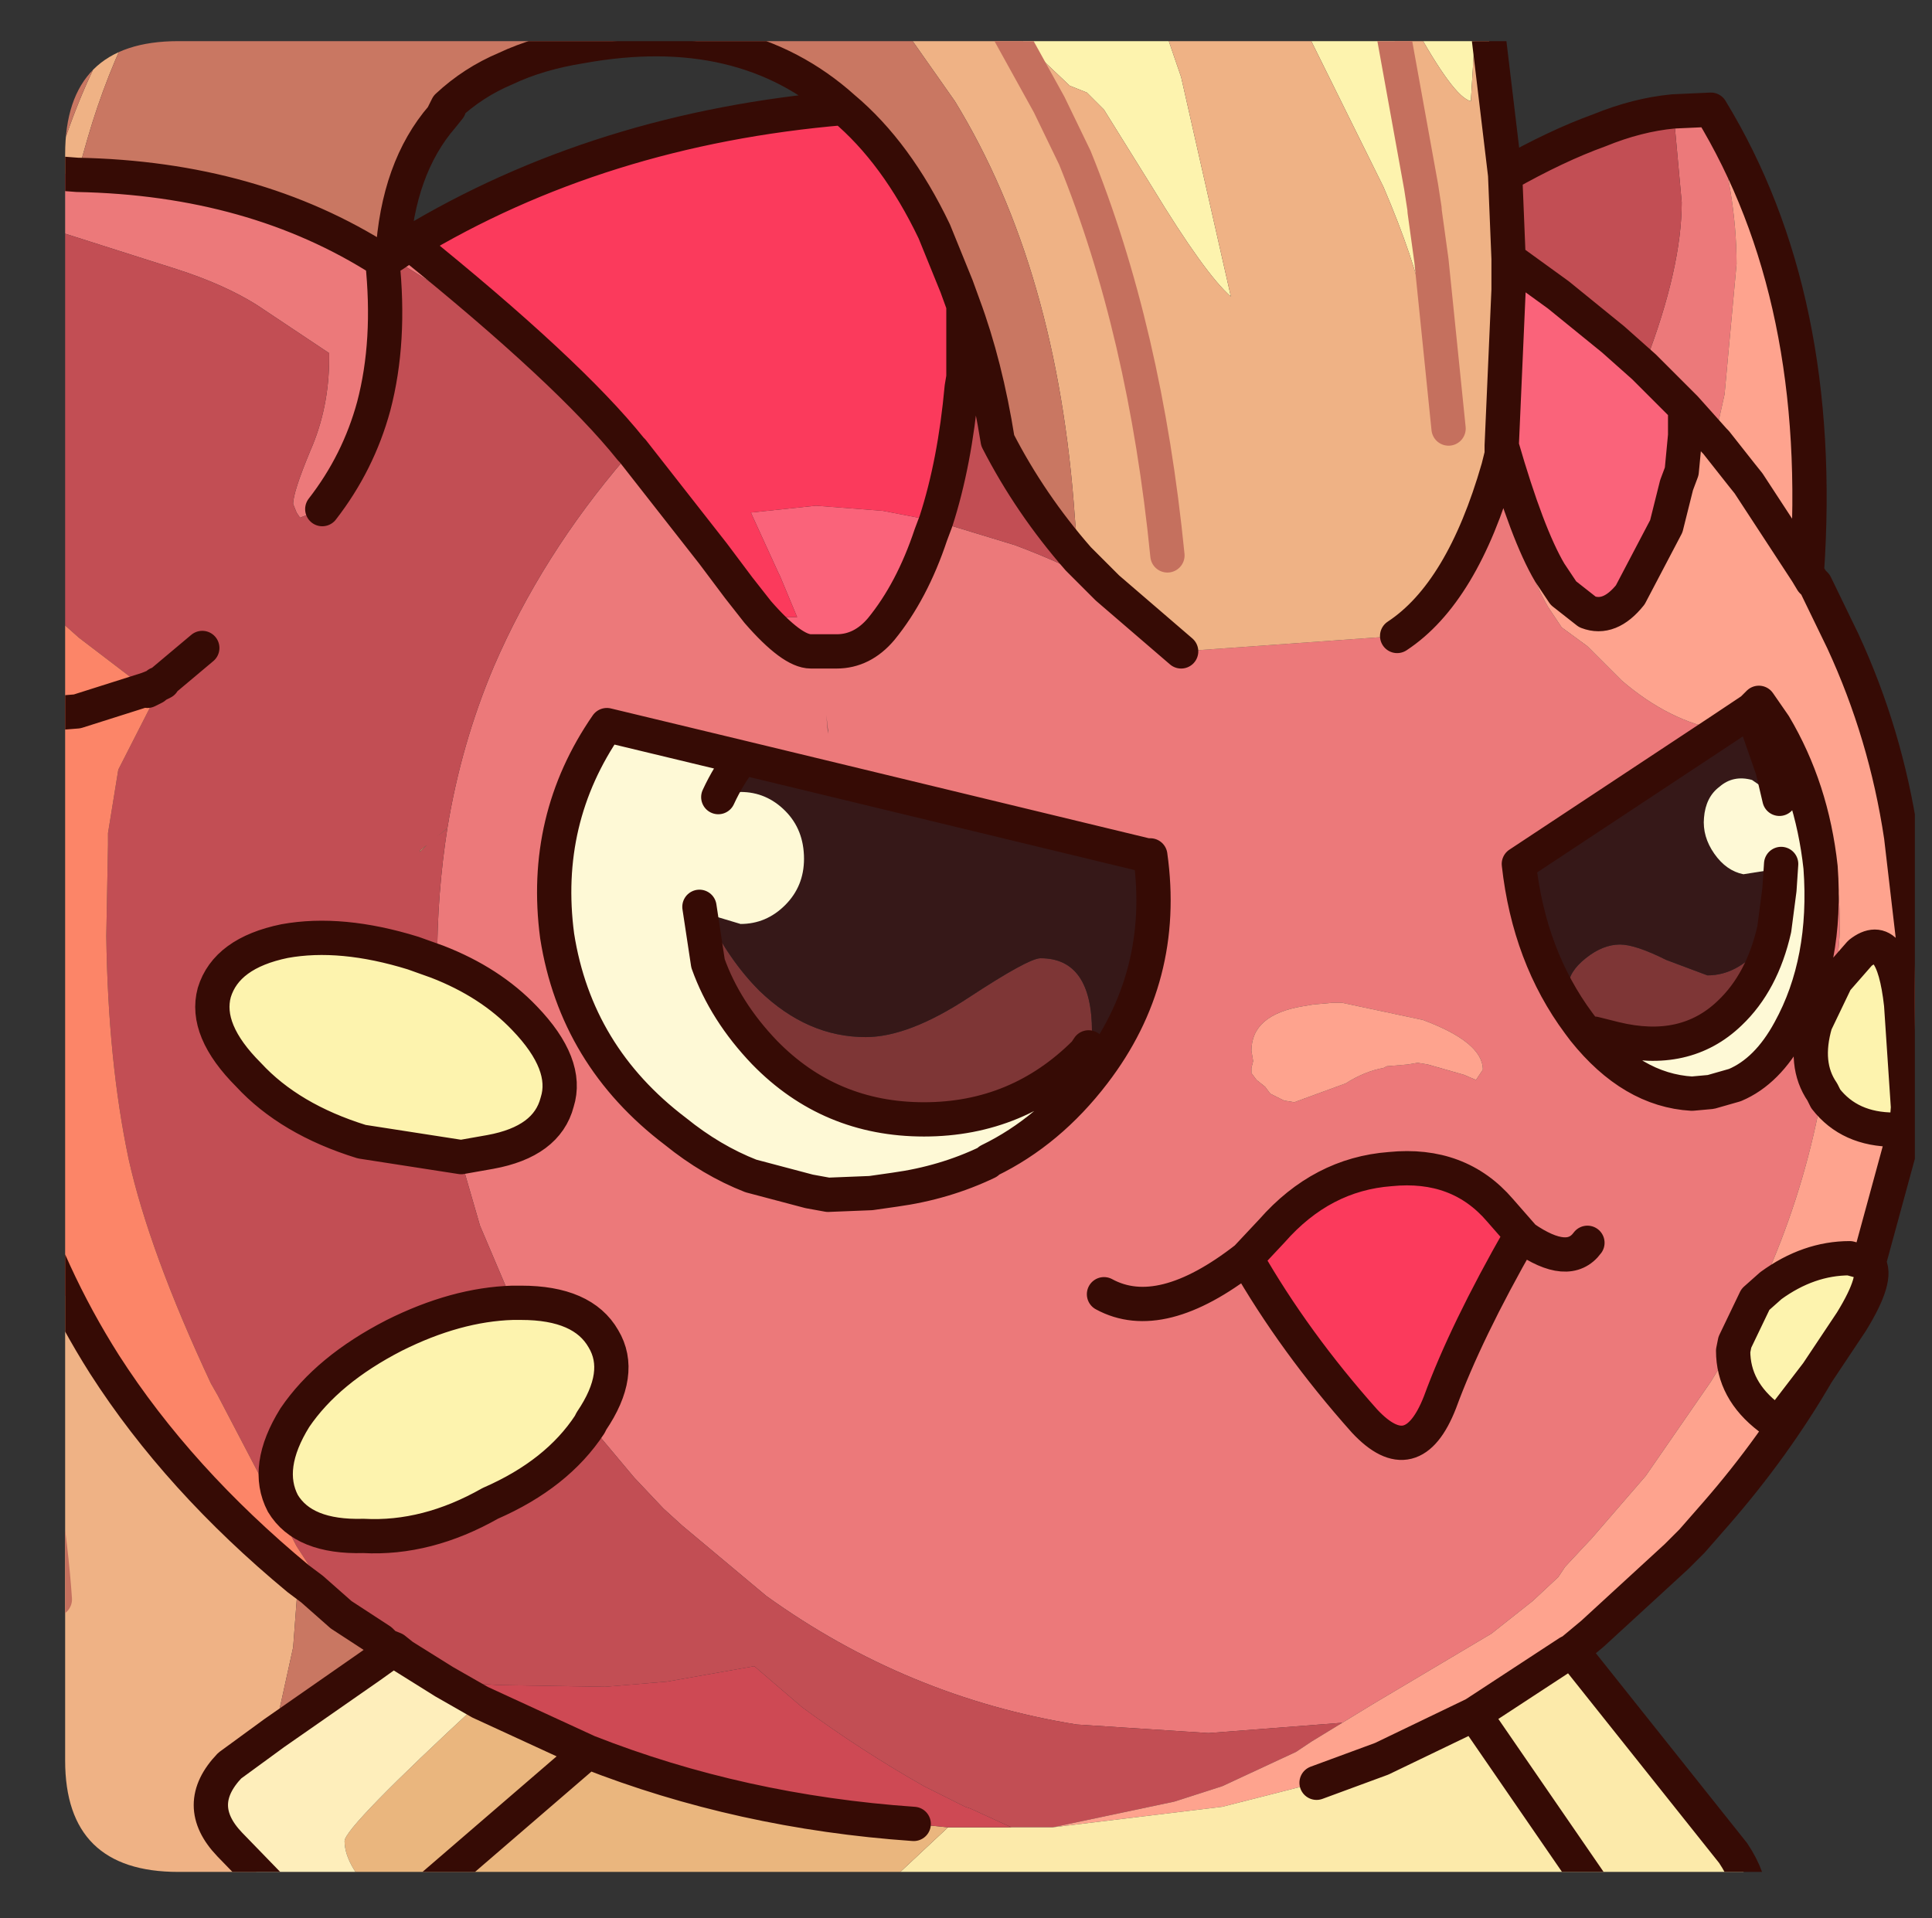 <?xml version="1.0" encoding="UTF-8" standalone="no"?>
<svg xmlns:ffdec="https://www.free-decompiler.com/flash" xmlns:xlink="http://www.w3.org/1999/xlink" ffdec:objectType="frame" height="55.95px" width="56.35px" xmlns="http://www.w3.org/2000/svg">
  <rect width="100%" height="100%" fill="#333333" stroke="none"/>
  <g transform="matrix(1.0, 0.0, 0.0, 1.0, 1.9, 1.2)">
    <clipPath id="clipPath0" transform="matrix(1.0, 0.0, 0.0, 1.0, 0.0, 0.0)">
      <path d="M50.5 0.0 Q53.95 0.0 53.95 3.3 L53.95 50.15 Q53.95 53.4 50.5 53.4 L3.3 53.4 Q0.0 53.4 0.0 50.15 L0.0 3.3 Q0.0 0.0 3.3 0.0 L50.5 0.0" fill="#000000" fill-rule="evenodd" stroke="none"/>
    </clipPath>
    <g clip-path="url(#clipPath0)">
      <use ffdec:characterId="2" height="55.95" transform="matrix(1.0, 0.0, 0.0, 1.0, -1.9, -1.2)" width="56.35" xlink:href="#shape1"/>
    </g>
    <use ffdec:characterId="3" height="53.4" transform="matrix(1.0, 0.0, 0.0, 1.0, 0.0, 0.0)" width="53.95" xlink:href="#shape2"/>
  </g>
  <defs>
    <g id="shape1" transform="matrix(1.0, 0.0, 0.0, 1.0, 1.9, 1.2)">
      <path d="M27.3 -0.7 L31.95 -0.7 32.55 1.05 34.0 7.45 Q33.25 6.8 31.7 4.25 L30.3 2.0 29.8 1.5 29.3 1.3 27.4 -0.5 27.3 -0.7 M36.0 -0.7 L38.65 -0.7 38.7 -0.45 39.55 4.25 39.55 4.85 39.65 5.9 39.7 6.6 Q39.85 7.75 39.65 7.8 39.35 6.35 38.45 4.25 L36.0 -0.7 M39.25 -0.7 L41.15 -0.7 41.0 1.75 Q40.5 1.65 39.3 -0.55 L39.3 -0.6 39.25 -0.7 M53.75 31.1 L53.7 31.75 53.65 31.8 53.35 31.75 Q52.05 31.75 51.35 30.85 L51.25 30.65 Q50.7 29.85 51.05 28.65 L51.65 27.4 52.35 26.6 Q53.3 25.85 53.55 28.1 L53.75 31.1 M52.6 35.65 Q52.9 36.05 52.1 37.35 L51.1 38.85 49.95 40.35 49.7 40.15 Q48.65 39.35 48.65 38.2 L48.7 37.95 49.3 36.7 49.75 36.3 Q50.85 35.5 52.05 35.5 L52.6 35.65 M-1.4 53.4 L-1.4 38.35 Q-0.5 42.55 -0.3 45.45 L-0.3 47.2 Q-0.35 48.55 -0.75 50.7 L-1.4 53.4 M10.85 26.85 Q12.4 27.45 13.4 28.5 14.7 29.85 14.35 30.95 14.05 32.1 12.4 32.4 L11.55 32.55 8.65 32.1 Q6.55 31.45 5.35 30.15 4.05 28.85 4.35 27.75 4.7 26.6 6.4 26.25 8.05 25.95 10.15 26.6 L10.85 26.85 M13.05 36.8 L13.3 36.8 Q15.1 36.8 15.7 37.85 16.3 38.85 15.35 40.25 L15.3 40.35 Q14.35 41.8 12.4 42.65 10.55 43.7 8.7 43.6 6.95 43.65 6.35 42.65 5.8 41.6 6.7 40.15 7.65 38.75 9.6 37.75 11.4 36.85 13.05 36.8" fill="#fef4af" fill-rule="evenodd" stroke="none"/>
      <path d="M-0.3 3.85 L0.35 3.9 Q5.5 4.0 9.25 6.4 9.5 8.75 9.0 10.65 8.55 12.3 7.5 13.65 L6.85 13.9 6.75 13.75 6.65 13.5 Q6.65 13.15 7.15 11.95 7.7 10.7 7.7 9.25 L7.7 9.1 5.6 7.7 Q4.65 7.1 3.25 6.65 L-0.05 5.6 -0.6 5.45 -0.75 5.4 -1.4 5.2 -1.4 3.9 -0.3 3.85 M46.9 2.05 L48.0 2.0 Q48.75 4.4 48.75 6.5 L48.4 10.3 48.1 11.65 47.25 10.7 47.2 10.65 46.05 9.5 46.1 9.35 Q47.15 6.6 47.15 4.7 L46.95 2.5 46.9 2.05 M30.4 15.95 L32.55 17.8 38.85 17.35 Q40.75 16.1 41.8 12.45 42.55 15.3 43.25 16.5 L43.65 17.1 44.4 17.65 45.4 18.65 Q46.8 19.85 48.3 20.1 L42.4 24.0 Q42.7 26.7 44.15 28.65 L44.3 28.85 Q45.7 30.6 47.45 30.7 L48.0 30.65 48.7 30.45 Q49.65 30.05 50.3 28.85 51.4 26.85 51.2 24.1 50.95 21.8 49.85 19.95 L50.0 19.9 50.05 19.85 50.3 20.1 51.2 21.75 Q51.85 24.65 51.75 26.15 L51.65 27.4 51.05 28.65 Q50.7 29.85 51.25 30.65 50.8 33.2 49.8 35.6 L49.3 36.7 48.7 37.95 48.0 39.1 46.1 41.85 44.5 43.7 44.45 43.75 43.75 44.5 43.55 44.8 42.8 45.5 41.6 46.45 38.15 48.5 37.25 49.05 33.35 49.35 29.5 49.1 Q24.55 48.3 20.45 45.35 L18.0 43.3 17.45 42.8 16.6 41.9 15.3 40.35 15.35 40.25 Q16.3 38.85 15.7 37.85 15.1 36.8 13.3 36.8 L13.05 36.8 12.95 36.55 12.1 34.55 11.55 32.65 11.55 32.55 12.4 32.4 Q14.05 32.1 14.35 30.95 14.7 29.85 13.4 28.5 12.4 27.45 10.85 26.85 10.85 24.85 11.15 22.95 11.55 20.5 12.5 18.25 13.9 15.0 16.35 12.15 14.05 9.0 9.55 6.35 L9.45 6.3 9.55 6.25 10.0 5.95 Q14.25 9.4 15.9 11.45 L16.4 12.1 18.05 14.2 18.75 15.15 Q19.6 16.3 20.2 16.65 21.2 17.8 21.75 17.8 L22.5 17.8 Q23.25 17.8 23.8 17.15 24.7 16.05 25.25 14.4 L25.4 14.0 27.7 14.7 Q29.3 15.3 30.4 15.95 M40.8 30.15 L41.15 30.3 41.35 30.0 Q41.35 29.2 39.6 28.55 L37.25 28.05 36.95 28.05 36.4 28.1 36.1 28.15 Q34.6 28.4 34.6 29.45 L34.65 29.75 34.6 29.95 34.6 30.1 34.75 30.3 35.0 30.5 35.15 30.7 35.55 30.9 35.85 30.95 37.35 30.4 Q37.9 30.05 38.45 29.95 L38.55 29.9 39.15 29.85 39.45 29.8 39.75 29.85 40.8 30.15 M44.4 35.05 Q43.85 35.8 42.55 34.9 43.85 35.8 44.4 35.05 M42.55 34.9 L41.85 34.1 Q40.65 32.7 38.65 32.9 36.65 33.05 35.2 34.7 L34.45 35.5 Q35.85 37.95 37.9 40.25 39.3 41.75 40.1 39.7 40.85 37.65 42.45 34.85 L42.5 34.9 42.55 34.9 M19.75 20.9 L15.8 19.95 Q13.9 22.7 14.35 26.1 14.9 29.6 17.8 31.8 18.85 32.65 20.0 33.1 L21.7 33.55 22.25 33.65 23.5 33.6 24.2 33.5 Q25.65 33.3 26.9 32.7 L27.2 33.1 26.95 32.65 Q28.7 31.8 30.0 30.1 32.15 27.3 31.65 23.75 L31.55 23.75 19.75 20.9 M22.25 20.2 L22.25 20.1 22.2 19.65 22.25 20.2 M34.45 35.5 Q31.95 37.45 30.3 36.55 31.95 37.45 34.45 35.5" fill="#ed797a" fill-rule="evenodd" stroke="none"/>
      <path d="M42.0 3.9 Q43.5 3.05 44.75 2.6 45.85 2.15 46.9 2.05 L46.95 2.5 47.15 4.7 Q47.15 6.6 46.1 9.35 L46.05 9.5 45.15 8.7 43.55 7.4 42.1 6.35 42.0 3.9 M-1.4 15.6 L-1.4 5.2 -0.75 5.4 -0.6 5.45 -0.05 5.6 3.25 6.65 Q4.65 7.1 5.6 7.7 L7.7 9.1 7.7 9.25 Q7.7 10.7 7.15 11.95 6.65 13.15 6.65 13.5 L6.75 13.75 6.85 13.9 7.5 13.65 Q8.55 12.3 9.0 10.65 9.5 8.75 9.25 6.4 L9.45 6.3 9.55 6.35 Q14.05 9.0 16.35 12.15 13.9 15.0 12.5 18.25 11.55 20.5 11.15 22.95 10.85 24.85 10.85 26.85 L10.15 26.6 Q8.05 25.95 6.4 26.25 4.7 26.6 4.35 27.75 4.05 28.85 5.35 30.15 6.55 31.45 8.65 32.1 L11.55 32.55 11.55 32.65 12.1 34.55 12.95 36.55 13.05 36.8 Q11.4 36.85 9.6 37.75 7.65 38.75 6.7 40.15 5.8 41.6 6.35 42.65 6.95 43.65 8.7 43.6 10.55 43.7 12.4 42.65 14.35 41.8 15.3 40.35 L16.6 41.9 17.45 42.8 18.0 43.3 20.45 45.35 Q24.55 48.3 29.5 49.1 L33.35 49.35 37.25 49.05 36.35 49.6 35.9 49.9 33.75 50.9 32.35 51.35 28.8 52.1 28.05 52.1 27.6 52.1 26.4 51.55 26.25 51.5 25.05 50.9 Q23.2 49.85 21.5 48.6 L20.1 47.4 17.55 47.85 15.75 48.0 12.65 47.95 11.05 47.85 9.85 47.1 9.6 46.9 9.35 46.8 9.2 46.65 8.05 45.9 6.75 43.9 4.45 39.5 4.25 39.15 Q2.45 35.3 1.85 32.6 1.25 29.75 1.2 26.1 L1.25 23.45 1.25 23.1 1.55 21.25 2.85 18.7 2.75 18.75 2.65 18.8 2.4 18.9 2.3 18.85 0.4 17.4 -0.05 17.0 -1.4 15.6 M29.55 15.1 L30.4 15.95 Q29.3 15.3 27.7 14.7 L25.4 14.0 Q25.95 12.3 26.15 10.1 L26.2 9.8 26.2 8.55 26.2 7.7 Q26.85 9.45 27.2 11.65 28.15 13.5 29.55 15.1 M4.0 17.7 L2.75 18.75 2.7 18.75 2.65 18.8 2.7 18.75 2.75 18.75 4.0 17.7 M11.15 22.95 L10.85 23.2 11.1 23.0 11.15 22.95 M10.35 23.6 L10.35 23.65 10.55 23.45 10.35 23.6" fill="#c34e54" fill-rule="evenodd" stroke="none"/>
      <path d="M48.0 2.0 Q51.35 7.5 50.8 15.5 L50.95 15.75 51.05 15.85 51.85 17.5 Q53.1 20.2 53.55 23.2 L53.9 26.2 53.9 26.25 Q54.05 28.75 53.75 31.1 L53.55 28.1 Q53.3 25.85 52.35 26.6 L51.65 27.4 51.75 26.15 Q51.85 24.65 51.2 21.75 L50.3 20.1 50.05 19.85 50.0 19.9 49.85 19.95 49.4 19.3 49.2 19.5 48.3 20.1 Q46.8 19.85 45.4 18.65 L44.4 17.65 43.65 17.1 43.25 16.5 Q42.55 15.3 41.8 12.45 L41.9 12.05 41.9 11.8 Q42.65 14.4 43.3 15.5 L43.7 16.1 44.4 16.65 Q45.05 16.9 45.65 16.15 L46.7 14.15 46.85 13.55 47.0 12.95 47.15 12.55 47.25 11.5 47.25 11.3 47.25 11.25 47.2 10.65 47.25 10.7 48.1 11.65 48.4 10.3 48.75 6.5 Q48.75 4.4 48.0 2.0 M53.65 31.8 L52.6 35.65 52.05 35.5 Q50.85 35.5 49.75 36.3 L49.3 36.7 49.8 35.6 Q50.8 33.2 51.25 30.65 L51.35 30.85 Q52.05 31.75 53.35 31.75 L53.65 31.8 M51.1 38.85 Q49.85 41.0 48.15 42.95 L47.45 43.75 47.15 44.05 47.0 44.2 44.55 46.45 43.95 46.95 43.85 47.0 41.1 48.8 38.4 50.1 36.5 50.8 33.75 51.5 28.8 52.1 32.35 51.35 33.75 50.9 35.9 49.9 36.35 49.6 37.25 49.05 38.15 48.5 41.6 46.45 42.8 45.5 43.55 44.8 43.75 44.5 44.45 43.75 44.5 43.7 46.1 41.85 48.0 39.1 48.7 37.95 48.65 38.2 Q48.65 39.35 49.7 40.15 L49.95 40.35 51.1 38.85 M47.25 10.7 L47.25 11.25 47.25 10.7 M50.8 15.5 L49.1 12.9 48.9 12.65 48.15 11.7 48.1 11.65 48.15 11.7 48.9 12.65 49.1 12.9 50.8 15.5 M40.8 30.15 L39.75 29.85 39.45 29.8 39.15 29.85 38.55 29.9 38.45 29.95 Q37.9 30.05 37.35 30.4 L35.85 30.95 35.55 30.9 35.15 30.7 35.0 30.5 34.75 30.3 34.6 30.1 34.6 29.95 34.65 29.75 34.6 29.45 Q34.6 28.4 36.1 28.15 L36.4 28.1 36.95 28.05 37.25 28.05 39.6 28.55 Q41.35 29.2 41.35 30.0 L41.15 30.3 40.8 30.15" fill="#ffa48f" fill-rule="evenodd" stroke="none"/>
      <path d="M41.9 11.8 L42.1 7.25 42.1 6.35 43.55 7.4 45.15 8.7 46.05 9.5 47.2 10.65 47.25 11.25 47.25 11.3 47.25 11.5 47.15 12.55 47.0 12.95 46.85 13.55 46.7 14.15 45.65 16.15 Q45.05 16.9 44.4 16.65 L43.7 16.1 43.3 15.5 Q42.65 14.4 41.9 11.8 M20.2 16.65 L20.65 16.8 21.35 16.8 20.85 15.6 20.8 15.5 20.0 13.75 21.9 13.55 23.85 13.7 25.4 14.0 25.25 14.4 Q24.7 16.05 23.8 17.15 23.25 17.8 22.5 17.8 L21.75 17.8 Q21.2 17.8 20.2 16.65" fill="#fb637a" fill-rule="evenodd" stroke="none"/>
      <path d="M1.65 -0.7 L2.05 -0.7 Q1.2 0.95 0.65 2.85 L0.35 3.9 -0.3 3.85 -0.05 3.0 Q0.65 0.9 1.65 -0.7 M24.2 -0.7 L27.3 -0.7 27.4 -0.5 29.3 1.3 29.8 1.5 30.3 2.0 31.7 4.25 Q33.25 6.8 34.0 7.45 L32.55 1.05 31.95 -0.7 36.0 -0.7 38.45 4.25 Q39.35 6.35 39.65 7.8 39.85 7.75 39.7 6.6 L39.65 5.9 39.55 4.85 39.55 4.25 38.7 -0.45 38.65 -0.7 39.25 -0.7 39.3 -0.6 39.3 -0.55 Q40.5 1.65 41.0 1.75 L41.15 -0.7 41.45 -0.7 42.0 3.9 42.1 6.35 42.1 7.25 41.9 11.8 41.9 12.05 41.8 12.45 Q40.75 16.1 38.85 17.35 L32.55 17.8 30.4 15.95 29.55 15.1 29.45 13.9 Q28.95 6.65 25.95 1.75 L24.65 -0.1 24.2 -0.7 M6.4 54.25 L-1.4 54.25 -1.4 53.4 -0.75 50.7 Q-0.35 48.55 -0.3 47.2 L-0.3 45.45 Q-0.5 42.55 -1.4 38.35 L-1.4 33.05 Q-0.5 36.0 1.15 38.6 3.3 41.95 6.8 44.85 L6.65 46.85 6.1 49.35 4.8 50.3 Q3.7 51.45 4.8 52.6 L6.4 54.25 M40.35 11.3 L39.85 6.4 39.65 4.95 39.65 4.9 39.55 4.25 39.65 4.9 39.65 4.95 39.85 6.4 40.35 11.3 M32.15 15.0 Q31.5 8.45 29.45 3.4 L28.7 1.85 27.4 -0.5 28.7 1.85 29.45 3.4 Q31.5 8.45 32.15 15.0 M9.2 46.65 L9.35 46.8 9.6 46.9 8.9 47.4 9.2 46.65" fill="#f0b386" fill-rule="evenodd" stroke="none"/>
      <path d="M49.85 25.9 Q49.5 27.45 48.55 28.35 47.25 29.6 45.2 29.1 L44.6 28.95 44.2 28.45 Q43.85 27.9 43.85 27.55 43.85 27.15 44.35 26.75 44.85 26.35 45.35 26.35 45.8 26.35 46.7 26.8 L47.9 27.25 Q48.85 27.25 49.6 26.25 L49.85 25.9 M29.85 29.35 L29.75 29.5 Q27.8 31.45 25.05 31.45 22.3 31.45 20.4 29.5 19.25 28.3 18.75 26.9 L18.5 25.25 18.7 25.45 Q19.35 26.8 20.25 27.7 21.65 29.05 23.35 29.05 24.6 29.05 26.35 27.9 28.1 26.75 28.45 26.75 29.95 26.75 29.95 28.9 L29.85 29.35" fill="#7e3636" fill-rule="evenodd" stroke="none"/>
      <path d="M48.3 20.1 L49.2 19.5 49.4 20.1 49.8 21.25 50.0 22.1 49.2 21.55 Q48.65 21.4 48.25 21.75 47.85 22.05 47.8 22.65 47.75 23.2 48.1 23.7 48.45 24.2 48.95 24.3 L49.9 24.15 50.05 24.0 50.0 24.75 49.85 25.9 49.6 26.25 Q48.85 27.25 47.9 27.25 L46.7 26.8 Q45.8 26.35 45.35 26.35 44.85 26.35 44.35 26.75 43.85 27.15 43.85 27.55 43.85 27.9 44.2 28.45 L44.6 28.95 44.3 28.85 44.15 28.65 Q42.7 26.7 42.4 24.0 L48.3 20.1 M18.7 25.45 L19.7 25.75 Q20.45 25.75 21.0 25.2 21.55 24.65 21.55 23.85 21.55 23.0 21.0 22.45 20.45 21.9 19.7 21.9 L19.05 22.05 Q19.35 21.4 19.75 20.9 L31.55 23.75 31.65 24.85 Q31.65 27.45 29.85 29.35 L29.95 28.9 Q29.95 26.75 28.45 26.75 28.1 26.75 26.35 27.9 24.6 29.05 23.35 29.05 21.65 29.05 20.25 27.7 19.35 26.8 18.7 25.45" fill="#361818" fill-rule="evenodd" stroke="none"/>
      <path d="M49.2 19.5 L49.4 19.3 49.85 19.95 Q50.95 21.8 51.2 24.1 51.4 26.85 50.3 28.85 49.65 30.05 48.7 30.45 L48.0 30.65 47.45 30.7 Q45.7 30.6 44.3 28.85 L44.6 28.95 45.2 29.1 Q47.25 29.6 48.55 28.35 49.5 27.45 49.85 25.9 L50.0 24.75 50.05 24.0 49.9 24.15 48.95 24.3 Q48.45 24.2 48.1 23.7 47.75 23.2 47.8 22.65 47.85 22.05 48.25 21.75 48.65 21.4 49.2 21.55 L50.0 22.1 49.8 21.25 49.4 20.1 49.2 19.5 M19.05 22.05 L19.7 21.9 Q20.45 21.9 21.0 22.45 21.55 23.0 21.55 23.85 21.55 24.65 21.0 25.2 20.45 25.75 19.7 25.75 L18.7 25.45 18.5 25.25 18.75 26.9 Q19.25 28.3 20.4 29.5 22.3 31.45 25.05 31.45 27.8 31.45 29.75 29.5 L29.85 29.35 Q31.65 27.45 31.65 24.85 L31.55 23.75 31.65 23.75 Q32.15 27.3 30.0 30.1 28.7 31.8 26.95 32.65 L26.9 32.7 Q25.65 33.3 24.2 33.5 L23.5 33.6 22.25 33.65 21.7 33.55 20.0 33.1 Q18.85 32.65 17.8 31.8 14.9 29.6 14.35 26.1 13.9 22.7 15.8 19.95 L19.75 20.9 Q19.35 21.4 19.05 22.05" fill="#fffad7" fill-rule="evenodd" stroke="none"/>
      <path d="M42.55 34.9 L42.5 34.9 42.45 34.85 Q40.85 37.65 40.1 39.7 39.3 41.75 37.9 40.25 35.85 37.95 34.45 35.5 L35.2 34.7 Q36.65 33.05 38.65 32.9 40.65 32.7 41.85 34.1 L42.55 34.9 M26.2 7.7 L26.2 8.55 26.2 9.8 26.15 10.1 Q25.95 12.3 25.4 14.0 L23.85 13.7 21.9 13.55 20.0 13.75 20.8 15.5 20.85 15.6 21.35 16.8 20.65 16.8 20.2 16.65 Q19.6 16.3 18.75 15.15 L18.05 14.2 16.4 12.1 15.9 11.45 Q14.25 9.4 10.0 5.95 L10.05 5.9 Q15.6 2.55 22.7 1.95 24.25 3.25 25.35 5.55 L26.0 7.15 26.2 7.7 M20.2 16.65 L19.65 15.95 18.9 14.95 16.55 11.95 16.5 11.9 Q14.7 9.65 10.05 5.9 14.7 9.65 16.5 11.9 L16.55 11.95 18.9 14.95 19.65 15.95 20.2 16.65" fill="#fc3a5c" fill-rule="evenodd" stroke="none"/>
      <path d="M43.95 46.95 L48.65 52.85 Q49.15 53.6 49.15 54.25 L44.85 54.25 23.45 54.25 25.75 52.1 26.45 52.1 27.6 52.1 28.05 52.1 28.8 52.1 33.75 51.5 36.5 50.8 38.4 50.1 41.1 48.8 43.85 47.0 43.95 46.95 M41.1 48.8 L44.85 54.25 41.1 48.8" fill="#fdebab" fill-rule="evenodd" stroke="none"/>
      <path d="M23.45 54.25 L10.3 54.25 9.2 54.25 Q8.15 53.25 8.15 52.5 8.15 52.1 12.1 48.45 L15.25 49.9 Q19.7 51.65 24.75 52.0 L25.75 52.1 23.45 54.25 M15.25 49.9 L10.55 53.95 10.3 54.25 10.55 53.95 15.25 49.9" fill="#ebb77e" fill-rule="evenodd" stroke="none"/>
      <path d="M9.2 54.25 L6.4 54.25 4.8 52.6 Q3.7 51.45 4.8 50.3 L6.1 49.35 8.9 47.4 9.6 46.9 9.85 47.1 11.05 47.85 12.1 48.45 Q8.15 52.1 8.15 52.5 8.15 53.25 9.2 54.25" fill="#ffefbc" fill-rule="evenodd" stroke="none"/>
      <path d="M1.65 -0.7 Q0.65 0.9 -0.05 3.0 L-0.3 3.85 -1.4 3.9 -1.4 -0.7 1.65 -0.7 M0.35 3.9 L0.65 2.85 Q1.2 0.95 2.05 -0.7 L24.2 -0.7 24.65 -0.1 25.95 1.75 Q28.95 6.65 29.45 13.9 L29.55 15.1 Q28.15 13.5 27.2 11.65 26.85 9.45 26.2 7.7 L26.0 7.15 25.35 5.55 Q24.25 3.25 22.7 1.95 19.75 -0.7 15.05 0.15 13.8 0.35 12.85 0.8 11.9 1.2 11.15 1.9 L11.2 1.95 11.0 2.2 11.15 1.9 11.0 2.2 Q9.7 3.7 9.55 6.25 L9.45 6.3 9.25 6.4 Q5.5 4.0 0.35 3.9 M2.65 18.8 L2.6 18.85 2.4 18.95 2.4 18.9 2.65 18.8 M8.05 45.9 L9.2 46.65 8.9 47.4 6.1 49.35 6.65 46.85 6.8 44.85 7.2 45.15 8.05 45.9 M10.35 23.6 L10.55 23.45 10.35 23.65 10.35 23.6 M11.15 22.95 L11.1 23.0 10.85 23.2 11.15 22.95" fill="#ca7762" fill-rule="evenodd" stroke="none"/>
      <path d="M-1.4 33.05 L-1.4 19.65 -1.4 15.6 -0.05 17.0 0.4 17.4 2.3 18.85 2.4 18.9 2.4 18.95 2.6 18.85 2.65 18.8 2.75 18.75 2.85 18.7 1.55 21.25 1.25 23.1 1.25 23.45 1.2 26.1 Q1.25 29.75 1.85 32.6 2.45 35.3 4.25 39.15 L4.45 39.5 6.75 43.9 8.05 45.9 7.2 45.15 6.8 44.85 Q3.3 41.95 1.15 38.6 -0.5 36.0 -1.4 33.05 M-1.4 19.65 L-0.9 19.65 0.35 19.55 2.4 18.9 0.35 19.55 -0.9 19.65 -1.4 19.65" fill="#fd8668" fill-rule="evenodd" stroke="none"/>
      <path d="M11.05 47.85 L12.65 47.95 15.75 48.0 17.55 47.85 20.1 47.4 21.5 48.6 Q23.2 49.85 25.05 50.9 L26.25 51.5 26.4 51.55 27.6 52.1 26.45 52.1 25.75 52.1 24.75 52.0 Q19.7 51.65 15.25 49.9 L12.1 48.45 11.05 47.85" fill="#cf4954" fill-rule="evenodd" stroke="none"/>
      <path d="M-0.3 3.85 L0.35 3.9 Q5.5 4.0 9.25 6.4 9.5 8.75 9.0 10.65 8.55 12.3 7.5 13.65 M41.45 -0.7 L42.0 3.9 Q43.5 3.05 44.75 2.6 45.85 2.15 46.9 2.05 L48.0 2.0 Q51.35 7.5 50.8 15.5 L50.95 15.75 51.05 15.85 51.85 17.5 Q53.1 20.2 53.55 23.2 L53.9 26.2 53.9 26.25 Q54.05 28.75 53.75 31.1 L53.7 31.75 53.65 31.8 52.6 35.65 Q52.9 36.05 52.1 37.35 L51.1 38.85 Q49.85 41.0 48.15 42.95 L47.45 43.75 47.15 44.05 47.0 44.2 44.55 46.45 43.95 46.95 48.65 52.85 Q49.15 53.6 49.15 54.25 M29.55 15.1 L30.4 15.95 32.55 17.8 M38.85 17.35 Q40.75 16.1 41.8 12.45 L41.9 12.05 41.9 11.8 42.1 7.25 42.1 6.35 42.0 3.9 M46.05 9.5 L47.2 10.65 47.25 10.7 48.1 11.65 48.15 11.7 48.9 12.65 49.1 12.9 50.8 15.5 M42.1 6.35 L43.55 7.4 45.15 8.7 46.05 9.5 M47.25 11.25 L47.25 10.7 M41.9 11.8 Q42.65 14.4 43.3 15.5 L43.7 16.1 44.4 16.65 Q45.05 16.9 45.65 16.15 L46.7 14.15 46.85 13.55 47.0 12.95 47.15 12.55 47.25 11.5 47.25 11.3 47.25 11.25 M48.3 20.1 L49.2 19.5 49.4 19.3 49.85 19.95 Q50.95 21.8 51.2 24.1 51.4 26.85 50.3 28.85 49.65 30.05 48.7 30.45 L48.0 30.65 47.45 30.7 Q45.7 30.6 44.3 28.85 L44.15 28.65 Q42.7 26.7 42.4 24.0 L48.3 20.1 M51.65 27.4 L52.35 26.6 Q53.3 25.85 53.55 28.1 L53.75 31.1 M49.2 19.5 L49.4 20.1 49.8 21.25 50.0 22.1 M50.05 24.0 L50.0 24.75 49.85 25.9 Q49.5 27.45 48.55 28.35 47.25 29.6 45.2 29.1 L44.6 28.95 M51.65 27.4 L51.05 28.65 Q50.7 29.85 51.25 30.65 L51.35 30.85 Q52.05 31.75 53.35 31.75 L53.65 31.8 M49.3 36.7 L49.75 36.3 Q50.85 35.5 52.05 35.5 L52.6 35.65 M42.55 34.9 Q43.85 35.8 44.4 35.05 M42.55 34.9 L41.85 34.1 Q40.65 32.7 38.65 32.9 36.65 33.05 35.2 34.7 L34.45 35.5 Q35.85 37.95 37.9 40.25 39.3 41.75 40.1 39.7 40.85 37.65 42.45 34.85 L42.5 34.9 42.55 34.9 M49.3 36.7 L48.7 37.95 48.65 38.2 Q48.65 39.35 49.7 40.15 L49.95 40.35 51.1 38.85 M36.5 50.8 L38.4 50.1 41.1 48.8 43.85 47.0 43.95 46.95 M26.2 7.7 Q26.85 9.45 27.2 11.65 28.15 13.5 29.55 15.1 M25.4 14.0 Q25.95 12.3 26.15 10.1 L26.2 9.8 26.2 8.55 26.2 7.7 26.0 7.15 25.35 5.55 Q24.25 3.25 22.7 1.95 15.6 2.55 10.05 5.9 14.7 9.65 16.5 11.9 L16.55 11.95 18.9 14.95 19.65 15.95 20.2 16.65 Q21.2 17.8 21.75 17.8 L22.5 17.8 Q23.25 17.8 23.8 17.15 24.7 16.05 25.25 14.4 L25.4 14.0 M10.0 5.95 L9.55 6.25 9.45 6.3 9.25 6.4 M10.85 26.85 Q12.4 27.45 13.4 28.5 14.7 29.85 14.35 30.95 14.05 32.1 12.4 32.4 L11.55 32.55 8.65 32.1 Q6.55 31.45 5.35 30.15 4.05 28.85 4.35 27.75 4.7 26.6 6.4 26.25 8.05 25.95 10.15 26.6 L10.85 26.85 M13.05 36.8 L13.3 36.8 Q15.1 36.8 15.7 37.85 16.3 38.85 15.35 40.25 L15.3 40.35 Q14.35 41.8 12.4 42.65 10.55 43.7 8.7 43.6 6.95 43.65 6.35 42.65 5.8 41.6 6.7 40.15 7.65 38.75 9.6 37.75 11.4 36.85 13.05 36.8 M19.05 22.05 Q19.35 21.4 19.75 20.9 L15.8 19.95 Q13.9 22.7 14.35 26.1 14.9 29.6 17.8 31.8 18.85 32.65 20.0 33.1 L21.7 33.55 22.25 33.65 23.5 33.6 24.2 33.5 Q25.65 33.3 26.9 32.7 L26.95 32.65 Q28.7 31.8 30.0 30.1 32.15 27.3 31.65 23.75 L31.55 23.75 19.75 20.9 M29.85 29.35 L29.75 29.5 Q27.8 31.45 25.05 31.45 22.3 31.45 20.4 29.5 19.25 28.3 18.75 26.9 L18.5 25.25 M11.15 1.9 L11.0 2.2 11.2 1.95 M11.15 1.9 Q11.9 1.2 12.85 0.8 13.8 0.35 15.05 0.15 19.75 -0.7 22.7 1.95 M10.05 5.9 L10.0 5.95 M2.4 18.95 L2.6 18.85 2.65 18.8 2.4 18.9 0.35 19.55 -0.9 19.65 -1.4 19.65 M2.65 18.8 L2.7 18.75 2.75 18.75 4.0 17.7 M2.75 18.75 L2.85 18.7 M8.05 45.9 L9.2 46.65 9.35 46.8 9.6 46.9 9.85 47.1 11.05 47.85 12.1 48.45 15.25 49.9 Q19.7 51.65 24.75 52.0 M2.65 18.8 L2.75 18.75 M9.55 6.25 Q9.7 3.7 11.0 2.2 M6.8 44.85 L7.2 45.15 8.05 45.9 M6.8 44.85 Q3.3 41.95 1.15 38.6 -0.5 36.0 -1.4 33.05 M9.6 46.9 L8.9 47.4 6.1 49.35 4.8 50.3 Q3.7 51.45 4.8 52.6 L6.4 54.25 M30.3 36.55 Q31.95 37.45 34.45 35.5 M10.3 54.25 L10.55 53.95 15.25 49.9 M44.85 54.25 L41.1 48.8 M-1.4 3.9 L-0.3 3.85" fill="none" stroke="#360b05" stroke-linecap="round" stroke-linejoin="round" stroke-width="1.0"/>
      <path d="M27.4 -0.5 L27.3 -0.7 M38.65 -0.7 L38.7 -0.45 39.55 4.25 39.65 4.9 39.65 4.95 39.85 6.4 40.35 11.3 M27.4 -0.5 L28.7 1.85 29.45 3.4 Q31.5 8.45 32.15 15.0 M-1.4 38.35 Q-0.5 42.55 -0.3 45.45" fill="none" stroke="#c6705e" stroke-linecap="round" stroke-linejoin="round" stroke-width="1.0"/>
    </g>
    <g id="shape2" transform="matrix(1.0, 0.0, 0.0, 1.0, 0.0, 0.0)">
      <path d="M50.5 0.0 Q53.95 0.0 53.95 3.3 L53.95 50.15 Q53.95 53.4 50.5 53.4 L3.3 53.4 Q0.0 53.4 0.0 50.15 L0.0 3.3 Q0.0 0.0 3.3 0.0 L50.5 0.0" fill="#000000" fill-opacity="0.004" fill-rule="evenodd" stroke="none"/>
    </g>
  </defs>
</svg>

